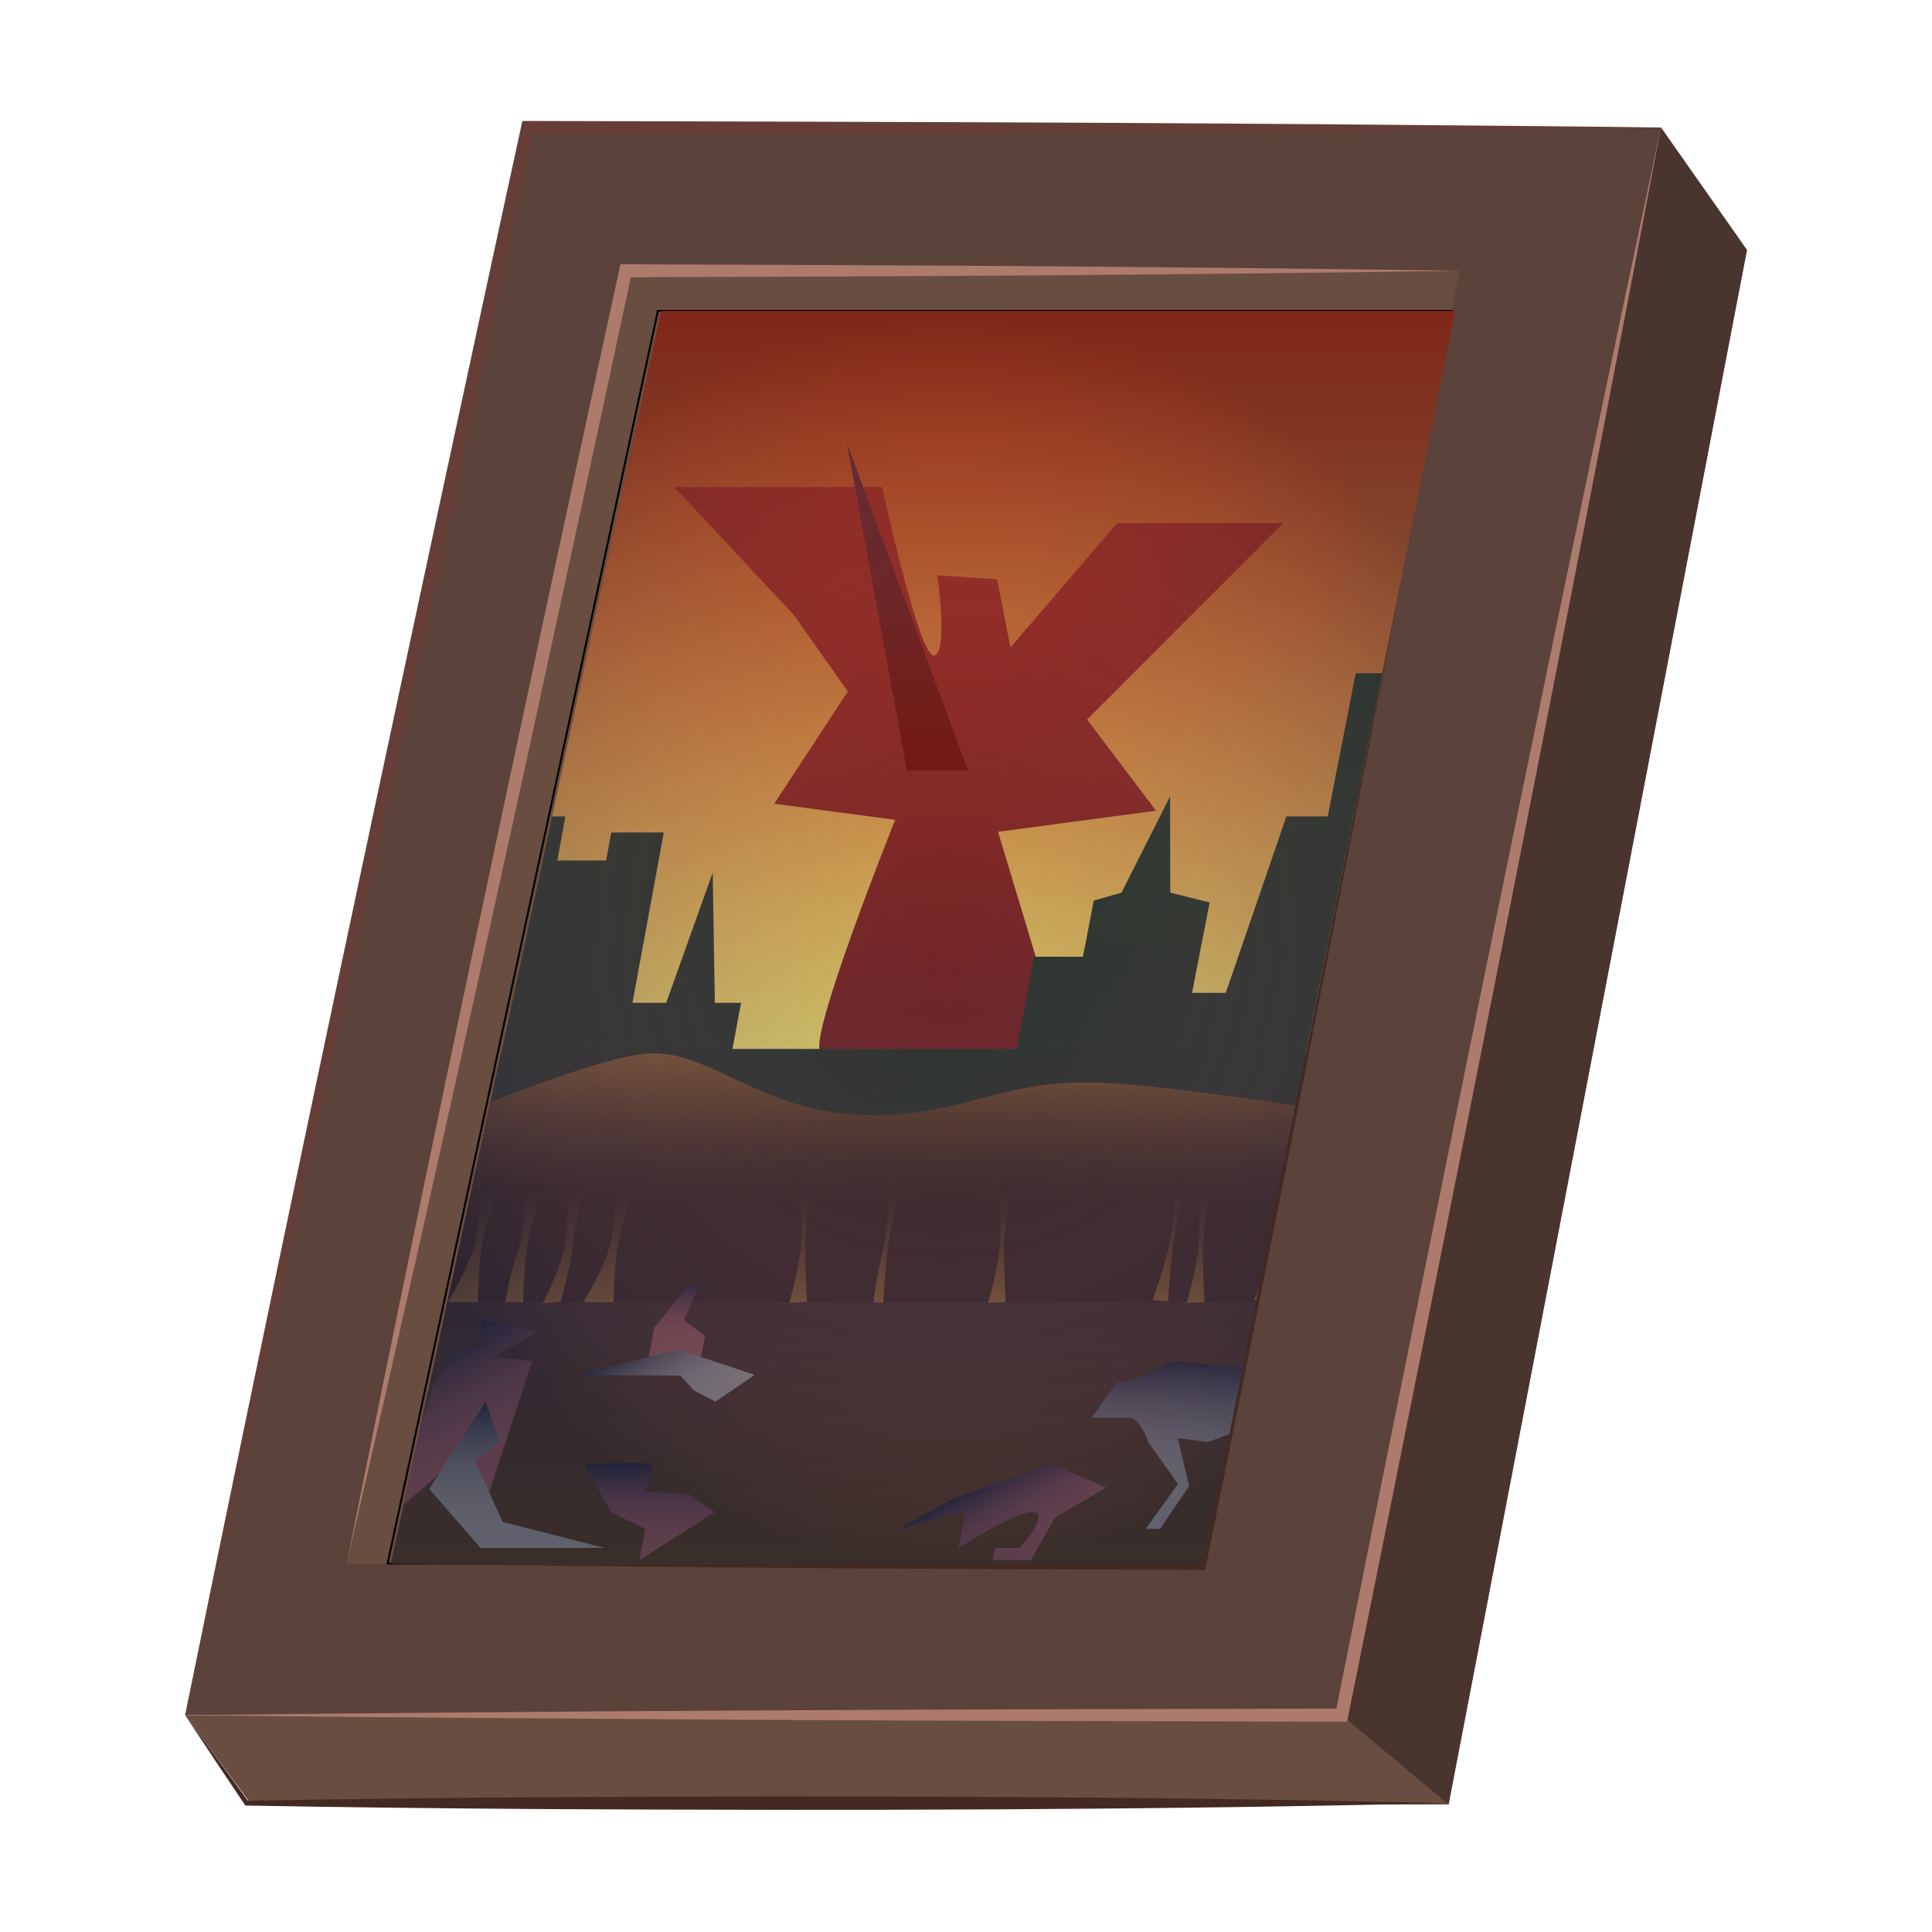 <svg xmlns="http://www.w3.org/2000/svg" xmlns:xlink="http://www.w3.org/1999/xlink" xml:space="preserve" id="Layer_1" x="0" y="0" style="enable-background:new 0 0 1000 1000" version="1.1" viewBox="0 0 1000 1000"><style>.st1{fill:#684d40}.st4{fill:#ad7b6c}.st6{fill:#442923}</style><path d="M694.48 887.76H95.79L273.11 65.99H859.7z" style="fill:#5b423b"/><path d="m755.57 140.15-4.18 20.77-130.34 648.32H179.46l144.36-669.09z" class="st1"/><path d="M751.39 160.92 621.05 809.24H200.63l139.88-648.32z" style="fill:#684d40;stroke:#000;stroke-miterlimit:10"/><path d="M904.21 129.4 749.77 934.01H130.11l-34.32-46.25h598.69L859.69 65.99z" class="st1"/><path d="M904.21 129.4 749.77 934.01l-55.29-46.25L859.69 65.99z" style="fill:#49352e"/><path d="M859.7 65.99C808.86 334.8 752.03 619.85 697.81 888.42l-.55 2.73c-76.02-.18-226.11-.51-302.12-.94-96.88-.68-202.77-1.21-299.34-2.46 96.45-1.07 202.49-1.95 299.34-2.46 74.65-.47 224.73-.76 299.35-.93l-3.33 2.72 20.56-102.74c47.09-233.77 98.39-485.75 147.98-718.35z" class="st4"/><path d="M95.79 887.76c41.91-205.58 85.59-412 129.64-617.05 11.33-52.54 33.48-155.6 44.95-208.11 74.48.2 221.55.52 296.02.95 41.06.3 105.92.57 146.65 1 48.88.46 97.76.79 146.65 1.44-48.88.65-97.76.98-146.65 1.44-40.61.43-105.48.73-146.65 1-73.14.48-220.18.76-293.29.95l3.31-2.67c-10.93 51.29-33.21 154.22-44.29 205.45-44.42 204.94-89.75 411.05-136.34 615.6z" style="fill:#663e37"/><path d="M747.32 933.31c-154.71 3.66-310.01 3.91-464.74 3.07-50.67-.31-104.33-.91-154.91-1.82l-.68-.01-.35-.52-15.47-23.1-15.37-23.17 16.5 22.38 16.4 22.45-1.03-.54c50.56-.9 104.26-1.51 154.91-1.82 154.73-.83 310.04-.57 464.74 3.08z" class="st6"/><path d="M179.46 809.24c32.95-164.48 69.63-338.33 104.9-502.54 9.28-43 27.38-126.92 36.76-169.91 55.17.21 163.42.58 218.58 1.02 71.96.57 143.92 1.25 215.88 2.35-71.96 1.1-143.91 1.78-215.88 2.35-53.85.47-162.05.8-215.88 1.01l3.28-2.65c-15.94 74.56-37.94 176.42-54.15 250.91-29.77 135.94-62.16 282.1-93.49 417.46z" class="st4"/><path d="M751.39 160.92c-29.52 159.35-62.56 327.8-94.38 486.92-8.39 41.73-24.73 123.05-33.22 164.77-53.78-.2-159.18-.58-212.95-1.01-70.07-.57-140.14-1.25-210.21-2.36 70.07-1.11 140.14-1.79 210.21-2.36 52.43-.47 157.8-.8 210.21-1l-3.29 2.69c14.37-72.24 34.25-170.94 48.9-243.12 26.91-131.74 56.24-273.36 84.73-404.53z" class="st6"/><defs><path id="SVGID_00000169558267409182796530000015016651123134242967_" d="M753.12 160.92 622.79 809.24H202.36l139.88-648.32z"/></defs><clipPath id="SVGID_00000176018737663876974370000003262584759839973811_"><use xlink:href="#SVGID_00000169558267409182796530000015016651123134242967_" style="overflow:visible"/></clipPath><g style="clip-path:url(#SVGID_00000176018737663876974370000003262584759839973811_)"><linearGradient id="SVGID_00000146480013976697057390000001844889299802565514_" x1="514.322" x2="514.322" y1="151.35" y2="545.588" gradientUnits="userSpaceOnUse"><stop offset="0" style="stop-color:#bf2500"/><stop offset="1" style="stop-color:#d1c76a"/></linearGradient><path d="M707.64 545.59H243.16l71.31-394.24h471.01z" style="fill:url(#SVGID_00000146480013976697057390000001844889299802565514_)"/><linearGradient id="SVGID_00000042732341113704300240000002650569077257359509_" x1="506.617" x2="506.617" y1="252.099" y2="545.588" gradientUnits="userSpaceOnUse"><stop offset="0" style="stop-color:#a62718"/><stop offset=".932" style="stop-color:#6b2529"/></linearGradient><path d="m411.05 318.5 27.76 39.42-38.06 58.1 62.6 8.3s-47.39 118.27-38.1 120.35c9.29 2.07 125.8 0 125.8 0l-34.46-114.12 81.78-10.95-35.7-47.15 101.51-101.67H578.2l-55.18 64.32-6.98-35.27-30.85-2.07s5.85 41.5-1.95 41.5-26.63-87.15-26.63-87.15H349.05l62 66.39z" style="fill:url(#SVGID_00000042732341113704300240000002650569077257359509_)"/><linearGradient id="SVGID_00000102535919998785435940000015518437295766061451_" x1="478.404" x2="478.404" y1="348.469" y2="646.684" gradientUnits="userSpaceOnUse"><stop offset="0" style="stop-color:#243729"/><stop offset=".932" style="stop-color:#2c3234"/></linearGradient><path d="m230.5 615.56 34.92-193.01h27.21l-4.16 22.86h25.25l2.66-14.52h27.2l-16.2 88.17h17.44l24.08-67.42 1.1 67.42h13.56l-4.43 23.88h147.09l9.12-47.73h25.2l5.58-29.05 14.38-4.15 25.13-49.79.1 49.79 20.37 5.1-5.45 28.1-3.63 18.68h17.44l31.38-91.34h21.38l14.51-74.08h21.44l-14.56 74.08h23.32l-44.25 224.13h-462.8z" style="fill:url(#SVGID_00000102535919998785435940000015518437295766061451_)"/><linearGradient id="SVGID_00000167383320936677922370000015707846263842049409_" x1="459.978" x2="459.978" y1="545.202" y2="681.639" gradientUnits="userSpaceOnUse"><stop offset="0" style="stop-color:#745336"/><stop offset=".011" style="stop-color:#725236"/><stop offset=".246" style="stop-color:#50392f"/><stop offset=".439" style="stop-color:#3b2a2b"/><stop offset=".565" style="stop-color:#332529"/></linearGradient><path d="M237.45 577.17s73.6-31.23 99.67-31.95c31.2-.85 57.48 30.41 110.07 31.95 51.84 1.52 69.41-19.12 123.37-16.74 41.49 1.83 130.84 16.74 130.84 16.74l-20.63 104.47H218.55l18.9-104.47z" style="fill:url(#SVGID_00000167383320936677922370000015707846263842049409_)"/><linearGradient id="SVGID_00000146472785371290613230000000259868384823396775_" x1="438.018" x2="438.018" y1="818.805" y2="673.947" gradientUnits="userSpaceOnUse"><stop offset="0" style="stop-color:#4e361e"/><stop offset=".932" style="stop-color:#3b2c30"/></linearGradient><path d="M653.69 818.8H193.74l26.2-144.85h462.35z" style="fill:url(#SVGID_00000146472785371290613230000000259868384823396775_)"/><linearGradient id="SVGID_00000106141877006858933000000002773787396111039402_" x1="311.704" x2="311.704" y1="786.551" y2="717.107" gradientTransform="matrix(1 .004 .004 .887 .893 -24.843)" gradientUnits="userSpaceOnUse"><stop offset="0" style="stop-color:#745336"/><stop offset=".02" style="stop-color:#725236"/><stop offset=".434" style="stop-color:#50392f"/><stop offset=".776" style="stop-color:#3b2a2b"/><stop offset="1" style="stop-color:#332529"/></linearGradient><path d="M329.29 612.51s-7.75 21.4-9.51 31.63c-1.76 10.24-2.2 29.91-2.2 29.91l-15.66-.07s8.31-13.24 12.77-25.83c4.46-12.59 4.16-35.68 4.16-35.68l10.44.04z" style="fill:url(#SVGID_00000106141877006858933000000002773787396111039402_)"/><linearGradient id="SVGID_00000149365050928150095000000008683568365829491350_" x1="-334.279" x2="-334.279" y1="761.327" y2="692.441" gradientTransform="matrix(.578 -.022 .145 .872 502.193 2.405)" gradientUnits="userSpaceOnUse"><stop offset="0" style="stop-color:#745336"/><stop offset=".02" style="stop-color:#725236"/><stop offset=".434" style="stop-color:#50392f"/><stop offset=".776" style="stop-color:#3b2a2b"/><stop offset="1" style="stop-color:#332529"/></linearGradient><path d="M420.06 613.43s-2.97 21.15-3.25 31.22c-.29 10.07.88 29.32.88 29.32l-9.14.38s3.89-13.19 5.58-25.64c1.69-12.45-.16-35.03-.16-35.03l6.09-.25z" style="fill:url(#SVGID_00000149365050928150095000000008683568365829491350_)"/><linearGradient id="SVGID_00000007396189955812653830000008167561936688038329_" x1="-157.406" x2="-157.406" y1="765.859" y2="696.984" gradientTransform="matrix(.578 -.022 .145 .872 502.193 2.405)" gradientUnits="userSpaceOnUse"><stop offset="0" style="stop-color:#745336"/><stop offset=".02" style="stop-color:#725236"/><stop offset=".434" style="stop-color:#50392f"/><stop offset=".776" style="stop-color:#3b2a2b"/><stop offset="1" style="stop-color:#332529"/></linearGradient><path d="M523.13 613.43s-3.04 21.15-3.37 31.22c-.32 10.07.77 29.32.77 29.32l-9.14.38s3.94-13.19 5.68-25.64c1.74-12.45-.03-35.03-.03-35.03l6.09-.25z" style="fill:url(#SVGID_00000007396189955812653830000008167561936688038329_)"/><linearGradient id="SVGID_00000089535180641245925110000006573459239593474452_" x1="19.467" x2="19.467" y1="770.392" y2="701.526" gradientTransform="matrix(.578 -.022 .145 .872 502.193 2.405)" gradientUnits="userSpaceOnUse"><stop offset="0" style="stop-color:#745336"/><stop offset=".02" style="stop-color:#725236"/><stop offset=".434" style="stop-color:#50392f"/><stop offset=".776" style="stop-color:#3b2a2b"/><stop offset="1" style="stop-color:#332529"/></linearGradient><path d="M626.21 613.43s-3.12 21.15-3.48 31.22c-.36 10.07.66 29.32.66 29.32l-9.14.38s3.99-13.19 5.77-25.64c1.78-12.45.09-35.03.09-35.03l6.1-.25z" style="fill:url(#SVGID_00000089535180641245925110000006573459239593474452_)"/><linearGradient id="SVGID_00000127746899684635439240000012510724639844224936_" x1="217.407" x2="217.407" y1="711.44" y2="643.047" gradientTransform="matrix(.996 -.083 .081 .883 20.589 63.105)" gradientUnits="userSpaceOnUse"><stop offset="0" style="stop-color:#745336"/><stop offset=".02" style="stop-color:#725236"/><stop offset=".434" style="stop-color:#50392f"/><stop offset=".776" style="stop-color:#3b2a2b"/><stop offset="1" style="stop-color:#332529"/></linearGradient><path d="M303.44 611.88s-6.04 21.67-6.95 31.86c-.92 10.19-6.26 30.06-6.26 30.06l-9.31.82s7.3-13.74 10.76-26.49c3.45-12.75 1.18-35.32 1.18-35.32l10.58-.93z" style="fill:url(#SVGID_00000127746899684635439240000012510724639844224936_)"/><linearGradient id="SVGID_00000153677511276863805130000014379300608614810773_" x1="268.109" x2="268.109" y1="786.766" y2="717.322" gradientTransform="matrix(1 .004 .004 .887 .893 -24.843)" gradientUnits="userSpaceOnUse"><stop offset="0" style="stop-color:#745336"/><stop offset=".02" style="stop-color:#725236"/><stop offset=".434" style="stop-color:#50392f"/><stop offset=".776" style="stop-color:#3b2a2b"/><stop offset="1" style="stop-color:#332529"/></linearGradient><path d="M282.39 612.51s-7.71 21.4-9.46 31.63c-1.74 10.24-2.15 29.91-2.15 29.91l-9.12-.04s1.75-13.27 6.19-25.86 4.1-35.68 4.1-35.68l10.44.04z" style="fill:url(#SVGID_00000153677511276863805130000014379300608614810773_)"/><linearGradient id="SVGID_00000155145211326649636720000002974414886853765310_" x1="-143.504" x2="-143.504" y1="857.607" y2="787.052" gradientTransform="matrix(.569 .047 .041 .883 507.419 -75.885)" gradientUnits="userSpaceOnUse"><stop offset="0" style="stop-color:#745336"/><stop offset=".02" style="stop-color:#725236"/><stop offset=".434" style="stop-color:#50392f"/><stop offset=".776" style="stop-color:#3b2a2b"/><stop offset="1" style="stop-color:#332529"/></linearGradient><path d="M466.47 613.22s-5.3 21.13-6.75 31.32c-1.45 10.2-2.57 29.93-2.57 29.93l-5.11-.47s1.59-13.24 4.66-25.68c3.07-12.44 3.93-35.64 3.93-35.64l5.84.54z" style="fill:url(#SVGID_00000155145211326649636720000002974414886853765310_)"/><linearGradient id="SVGID_00000110457071476358065870000005658481924714678164_" x1="241.408" x2="241.408" y1="786.873" y2="717.429" gradientTransform="matrix(1 .004 .004 .887 .893 -24.843)" gradientUnits="userSpaceOnUse"><stop offset="0" style="stop-color:#745336"/><stop offset=".02" style="stop-color:#725236"/><stop offset=".434" style="stop-color:#50392f"/><stop offset=".776" style="stop-color:#3b2a2b"/><stop offset="1" style="stop-color:#332529"/></linearGradient><path d="M258.93 612.51s-7.7 21.4-9.43 31.63c-1.73 10.24-2.12 29.91-2.12 29.91l-15.66-.07s8.28-13.24 12.71-25.83c4.43-12.59 4.07-35.68 4.07-35.68l10.43.04z" style="fill:url(#SVGID_00000110457071476358065870000005658481924714678164_)"/><linearGradient id="SVGID_00000060017495453552821370000004670099056877547198_" x1="-101.043" x2="-101.043" y1="868.263" y2="797.458" gradientTransform="matrix(.526 .052 .044 .883 621.308 -87.362)" gradientUnits="userSpaceOnUse"><stop offset="0" style="stop-color:#745336"/><stop offset=".02" style="stop-color:#725236"/><stop offset=".434" style="stop-color:#50392f"/><stop offset=".776" style="stop-color:#3b2a2b"/><stop offset="1" style="stop-color:#332529"/></linearGradient><path d="M613.96 612.51s-5.15 21.1-6.62 31.29c-1.46 10.19-2.76 29.93-2.76 29.93l-8.08-.87s5.01-12.88 7.99-25.3c2.98-12.42 4.08-35.64 4.08-35.64l5.39.59z" style="fill:url(#SVGID_00000060017495453552821370000004670099056877547198_)"/><linearGradient id="SVGID_00000174559588151785255060000008952939776186159255_" x1="-.229" x2="-.229" y1="862.353" y2="791.534" gradientTransform="matrix(.526 .052 .044 .883 621.308 -87.362)" gradientUnits="userSpaceOnUse"><stop offset="0" style="stop-color:#745336"/><stop offset=".02" style="stop-color:#725236"/><stop offset=".434" style="stop-color:#50392f"/><stop offset=".776" style="stop-color:#3b2a2b"/><stop offset="1" style="stop-color:#332529"/></linearGradient><path d="M666.78 612.51s-5.19 21.1-6.68 31.29c-1.48 10.19-2.81 29.93-2.81 29.93l-8.07-.87s5.03-12.88 8.04-25.3c3.01-12.42 4.14-35.64 4.14-35.64l5.38.59z" style="fill:url(#SVGID_00000174559588151785255060000008952939776186159255_)"/><linearGradient id="SVGID_00000035493443271744429920000004401815311727611016_" x1="469.717" x2="469.717" y1="398.844" y2="229.343" gradientUnits="userSpaceOnUse"><stop offset="0" style="stop-color:#701209"/><stop offset=".932" style="stop-color:#6b2529"/></linearGradient><path d="m438.37 229.34 31.03 169.5h31.66l-62.69-169.5" style="fill:url(#SVGID_00000035493443271744429920000004401815311727611016_)"/><linearGradient id="SVGID_00000165212702800083512650000015078103946290088627_" x1="620.085" x2="620.085" y1="791.357" y2="704.504" gradientUnits="userSpaceOnUse"><stop offset="0" style="stop-color:#8c8a8d"/><stop offset=".229" style="stop-color:#89878b"/><stop offset=".415" style="stop-color:#7f7d83"/><stop offset=".585" style="stop-color:#6e6d76"/><stop offset=".747" style="stop-color:#565663"/><stop offset=".901" style="stop-color:#37394c"/><stop offset="1" style="stop-color:#1f2239"/></linearGradient><path d="M577.88 715.67c19.11-2.02 24.68-12.11 32.04-11.1 7.36 1.01 65.24 5.51 65.24 5.51l-14.65 74.2-6.82-7.06 5.75-43.39-34.24 12.54-15.56-1.98 5.86 24.76-15.03 22.2h-7.48l16.74-23.21-15.45-21.77s-3.99-12.54-9.61-12.54h-19.65l12.86-18.16z" style="fill:url(#SVGID_00000165212702800083512650000015078103946290088627_)"/><linearGradient id="SVGID_00000028327231018730550940000016697213872078595750_" x1="532.817" x2="511.612" y1="807.936" y2="766.318" gradientUnits="userSpaceOnUse"><stop offset="0" style="stop-color:#885059"/><stop offset=".232" style="stop-color:#854f58"/><stop offset=".421" style="stop-color:#7b4a55"/><stop offset=".595" style="stop-color:#6a4350"/><stop offset=".759" style="stop-color:#523848"/><stop offset=".915" style="stop-color:#332b3f"/><stop offset="1" style="stop-color:#1f2239"/></linearGradient><path d="m465.29 791.36 28.31-15.86 50.65-17.67 28.31 12.15-26.49 15.46-12.43 22.09h-19.9l1.22-6.33h12.76s15.5-16.86 7.65-18.52c-7.85-1.66-39.21 18.52-39.21 18.52l3.55-18.52-34.42 8.68z" style="fill:url(#SVGID_00000028327231018730550940000016697213872078595750_)"/><linearGradient id="SVGID_00000056426854512975402910000005930725464301842597_" x1="336.213" x2="336.213" y1="807.519" y2="757.337" gradientUnits="userSpaceOnUse"><stop offset="0" style="stop-color:#885059"/><stop offset=".232" style="stop-color:#854f58"/><stop offset=".421" style="stop-color:#7b4a55"/><stop offset=".595" style="stop-color:#6a4350"/><stop offset=".759" style="stop-color:#523848"/><stop offset=".915" style="stop-color:#332b3f"/><stop offset="1" style="stop-color:#1f2239"/></linearGradient><path d="m302.5 757.83 13.75 24.85 17.73 8.68-3 16.16 38.95-24.85-13.57-9.39-22.83-1.1s7.01-13.25 2.66-14.36c-4.34-1.1-33.69.01-33.69.01z" style="fill:url(#SVGID_00000056426854512975402910000005930725464301842597_)"/><linearGradient id="SVGID_00000070097456902083539820000013885616852574195095_" x1="350.324" x2="350.324" y1="702.393" y2="663.966" gradientUnits="userSpaceOnUse"><stop offset="0" style="stop-color:#885059"/><stop offset=".232" style="stop-color:#854f58"/><stop offset=".421" style="stop-color:#7b4a55"/><stop offset=".595" style="stop-color:#6a4350"/><stop offset=".759" style="stop-color:#523848"/><stop offset=".915" style="stop-color:#332b3f"/><stop offset="1" style="stop-color:#1f2239"/></linearGradient><path d="m357.64 663.97-19.04 23.19-2.82 15.23h27.08l2.01-10.82-10.8-8.39 8.31-19.21z" style="fill:url(#SVGID_00000070097456902083539820000013885616852574195095_)"/><linearGradient id="SVGID_00000048464437754958852940000008153497165326804117_" x1="356.12" x2="334.658" y1="732.998" y2="692.635" gradientUnits="userSpaceOnUse"><stop offset="0" style="stop-color:#8c8a8d"/><stop offset=".229" style="stop-color:#89878b"/><stop offset=".415" style="stop-color:#7f7d83"/><stop offset=".585" style="stop-color:#6e6d76"/><stop offset=".747" style="stop-color:#565663"/><stop offset=".901" style="stop-color:#37394c"/><stop offset="1" style="stop-color:#1f2239"/></linearGradient><path d="m298.92 711.64 52.31-13.12 39.38 13.12-20.36 13.85-11.08-5.78-6.99-7.71z" style="fill:url(#SVGID_00000048464437754958852940000008153497165326804117_)"/><linearGradient id="SVGID_00000171698300268740842520000004801076756720799617_" x1="258.655" x2="221.929" y1="769.527" y2="697.448" gradientUnits="userSpaceOnUse"><stop offset="0" style="stop-color:#885059"/><stop offset=".232" style="stop-color:#854f58"/><stop offset=".421" style="stop-color:#7b4a55"/><stop offset=".595" style="stop-color:#6a4350"/><stop offset=".759" style="stop-color:#523848"/><stop offset=".915" style="stop-color:#332b3f"/><stop offset="1" style="stop-color:#1f2239"/></linearGradient><path d="m223.92 716.97 11.36-18.45h12.1s.86-16 2.79-15.34c1.93.66 28.05 6.18 28.05 6.18l-22.67 13.03 19.89 2.11-22.26 67.81-26.29-8.97-22.08 19.09 19.11-65.46z" style="fill:url(#SVGID_00000171698300268740842520000004801076756720799617_)"/><linearGradient id="SVGID_00000047741117454579264520000003848421117490588350_" x1="267.5" x2="267.5" y1="801.189" y2="725.486" gradientUnits="userSpaceOnUse"><stop offset="0" style="stop-color:#8c8a8d"/><stop offset=".229" style="stop-color:#89878b"/><stop offset=".415" style="stop-color:#7f7d83"/><stop offset=".585" style="stop-color:#6e6d76"/><stop offset=".747" style="stop-color:#565663"/><stop offset=".901" style="stop-color:#37394c"/><stop offset="1" style="stop-color:#1f2239"/></linearGradient><path d="m251.34 725.49-29.16 45.17 26.53 30.53h64.11l-52.62-13.43-14.43-31.75 12.95-9.63z" style="fill:url(#SVGID_00000047741117454579264520000003848421117490588350_)"/><radialGradient id="SVGID_00000171684564784061472120000018181914380100200344_" cx="499.373" cy="485.077" r="323.44" gradientTransform="matrix(.946 0 0 1 17.288 0)" gradientUnits="userSpaceOnUse"><stop offset="0" style="stop-color:#885059;stop-opacity:0"/><stop offset=".232" style="stop-color:#854f58;stop-opacity:.093"/><stop offset=".421" style="stop-color:#7b4a55;stop-opacity:.169"/><stop offset=".595" style="stop-color:#6a4350;stop-opacity:.238"/><stop offset=".759" style="stop-color:#523848;stop-opacity:.303"/><stop offset=".915" style="stop-color:#332b3f;stop-opacity:.366"/><stop offset="1" style="stop-color:#1f2239;stop-opacity:.4"/></radialGradient><path d="M653.69 818.8H193.74l120.73-667.45h471.01z" style="fill:url(#SVGID_00000171684564784061472120000018181914380100200344_)"/></g></svg>